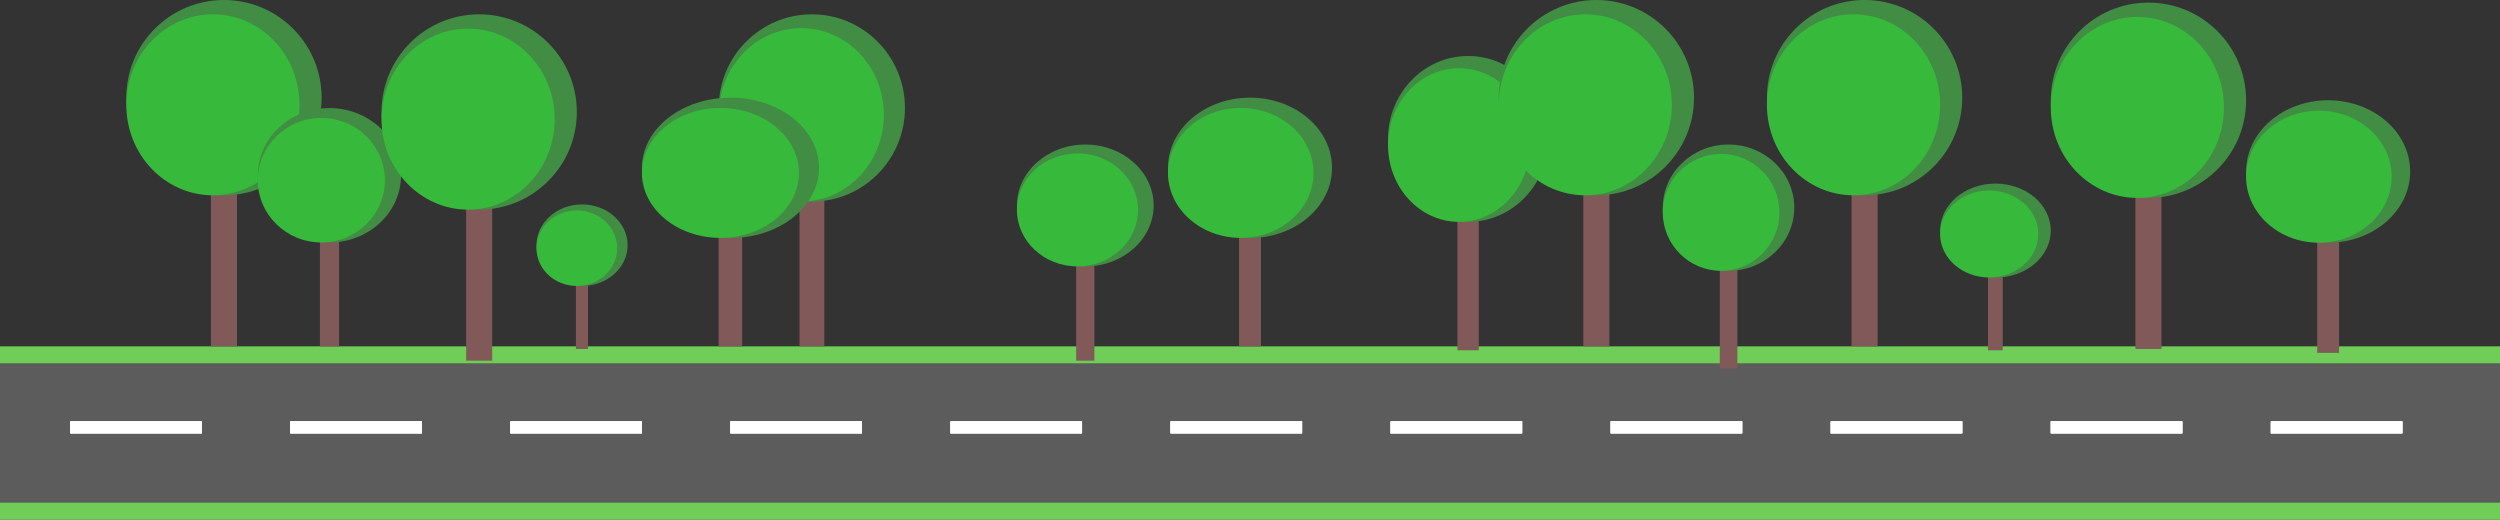 <?xml version="1.0" encoding="utf-8"?>
<!-- Generator: Adobe Illustrator 26.2.1, SVG Export Plug-In . SVG Version: 6.00 Build 0)  -->
<svg version="1.1" id="Layer_1" xmlns="http://www.w3.org/2000/svg" xmlns:xlink="http://www.w3.org/1999/xlink" x="0px" y="0px"
	 viewBox="0 0 1920 399.1" style="enable-background:new 0 0 1920 399.1;" xml:space="preserve">
<rect x="0" y="0" width="1920" height="399.1" fill="#333333" stroke="none"/>
<style type="text/css">
	.st0{fill:#5C5C5C;}
	.st1{fill:#70CD58;}
	.st2{fill:#FFFFFF;}
	.st3{fill:#815959;}
	.st4{fill:#408D43;}
	.st5{fill:#37B93C;}
</style>
<rect y="279.1" class="st0" width="1920" height="107"/>
<rect y="266" class="st1" width="1920" height="13.1"/>
<rect y="386" class="st1" width="1920" height="13.1"/>
<rect x="54" y="323.6" class="st2" width="101" height="9.2"/>
<rect x="54" y="323.6" class="st2" width="101" height="9.2"/>
<rect x="54" y="323.6" class="st2" width="101" height="9.2"/>
<rect x="54" y="323.6" class="st2" width="101" height="9.2"/>
<rect x="223" y="323.6" class="st2" width="101" height="9.2"/>
<rect x="223" y="323.6" class="st2" width="101" height="9.2"/>
<rect x="223" y="323.6" class="st2" width="101" height="9.2"/>
<rect x="223" y="323.6" class="st2" width="101" height="9.2"/>
<rect x="392" y="323.6" class="st2" width="101" height="9.2"/>
<rect x="392" y="323.6" class="st2" width="101" height="9.2"/>
<rect x="392" y="323.6" class="st2" width="101" height="9.2"/>
<rect x="392" y="323.6" class="st2" width="101" height="9.2"/>
<rect x="561" y="323.6" class="st2" width="101" height="9.2"/>
<rect x="561" y="323.6" class="st2" width="101" height="9.2"/>
<rect x="561" y="323.6" class="st2" width="101" height="9.2"/>
<rect x="561" y="323.6" class="st2" width="101" height="9.2"/>
<rect x="730" y="323.6" class="st2" width="101" height="9.2"/>
<rect x="730" y="323.6" class="st2" width="101" height="9.2"/>
<rect x="730" y="323.6" class="st2" width="101" height="9.2"/>
<rect x="730" y="323.6" class="st2" width="101" height="9.2"/>
<rect x="899" y="323.6" class="st2" width="101" height="9.2"/>
<rect x="899" y="323.6" class="st2" width="101" height="9.2"/>
<rect x="899" y="323.6" class="st2" width="101" height="9.2"/>
<rect x="899" y="323.6" class="st2" width="101" height="9.2"/>
<rect x="1068" y="323.6" class="st2" width="101" height="9.2"/>
<rect x="1068" y="323.6" class="st2" width="101" height="9.2"/>
<rect x="1068" y="323.6" class="st2" width="101" height="9.2"/>
<rect x="1068" y="323.6" class="st2" width="101" height="9.2"/>
<rect x="1237" y="323.6" class="st2" width="101" height="9.2"/>
<rect x="1237" y="323.6" class="st2" width="101" height="9.2"/>
<rect x="1237" y="323.6" class="st2" width="101" height="9.2"/>
<rect x="1237" y="323.6" class="st2" width="101" height="9.2"/>
<rect x="1406" y="323.6" class="st2" width="101" height="9.2"/>
<rect x="1406" y="323.6" class="st2" width="101" height="9.2"/>
<rect x="1406" y="323.6" class="st2" width="101" height="9.2"/>
<rect x="1406" y="323.6" class="st2" width="101" height="9.2"/>
<rect x="1575" y="323.6" class="st2" width="101" height="9.2"/>
<rect x="1575" y="323.6" class="st2" width="101" height="9.2"/>
<rect x="1575" y="323.6" class="st2" width="101" height="9.2"/>
<rect x="1575" y="323.6" class="st2" width="101" height="9.2"/>
<rect x="1744" y="323.6" class="st2" width="101" height="9.2"/>
<rect x="1744" y="323.6" class="st2" width="101" height="9.2"/>
<rect x="1744" y="323.6" class="st2" width="101" height="9.2"/>
<rect x="1744" y="323.6" class="st2" width="101" height="9.2"/>
<rect x="162" y="136" class="st3" width="20" height="130"/>
<circle class="st4" cx="172" cy="75" r="75"/>
<ellipse class="st5" cx="163.5" cy="80.5" rx="66.5" ry="69.5"/>
<rect x="442.3" y="213.8" class="st3" width="9.3" height="54.2"/>
<ellipse class="st4" cx="447" cy="188.3" rx="35" ry="31.3"/>
<ellipse class="st5" cx="443" cy="190.6" rx="31" ry="29"/>
<rect x="1526.8" y="206.4" class="st3" width="11.3" height="62.6"/>
<ellipse class="st4" cx="1532.5" cy="177.1" rx="42.5" ry="36.1"/>
<ellipse class="st5" cx="1527.7" cy="179.7" rx="37.7" ry="33.4"/>
<rect x="1119.3" y="158.5" class="st3" width="16.4" height="110.5"/>
<ellipse class="st4" cx="1127.5" cy="106.7" rx="61.5" ry="63.7"/>
<ellipse class="st5" cx="1120.5" cy="111.4" rx="54.5" ry="59"/>
<rect x="1320.8" y="198.9" class="st3" width="13.5" height="84.1"/>
<ellipse class="st4" cx="1327.5" cy="159.5" rx="50.5" ry="48.5"/>
<ellipse class="st5" cx="1321.8" cy="163.1" rx="44.8" ry="44.9"/>
<rect x="1779.6" y="176.2" class="st3" width="16.8" height="94.8"/>
<ellipse class="st4" cx="1788" cy="131.7" rx="63" ry="54.7"/>
<ellipse class="st5" cx="1780.9" cy="135.7" rx="55.9" ry="50.7"/>
<rect x="1640" y="138" class="st3" width="20" height="130"/>
<circle class="st4" cx="1650" cy="77" r="75"/>
<ellipse class="st5" cx="1641.5" cy="82.5" rx="66.5" ry="69.5"/>
<rect x="1422" y="136" class="st3" width="20" height="130"/>
<circle class="st4" cx="1432" cy="75" r="75"/>
<ellipse class="st5" cx="1423.5" cy="80.5" rx="66.5" ry="69.5"/>
<rect x="1216" y="136" class="st3" width="20" height="130"/>
<circle class="st4" cx="1226" cy="75" r="75"/>
<ellipse class="st5" cx="1217.5" cy="80.5" rx="66.5" ry="69.5"/>
<rect x="951.6" y="172.7" class="st3" width="16.8" height="93.3"/>
<ellipse class="st4" cx="960" cy="128.9" rx="63" ry="53.9"/>
<ellipse class="st5" cx="952.9" cy="132.8" rx="55.9" ry="49.9"/>
<rect x="245.7" y="176.6" class="st3" width="14.7" height="89.4"/>
<ellipse class="st4" cx="253" cy="134.6" rx="55" ry="51.6"/>
<ellipse class="st5" cx="246.8" cy="138.4" rx="48.8" ry="47.8"/>
<rect x="826.5" y="195.9" class="st3" width="14" height="81.1"/>
<ellipse class="st4" cx="833.5" cy="157.8" rx="52.5" ry="46.8"/>
<ellipse class="st5" cx="827.5" cy="161.2" rx="46.5" ry="43.4"/>
<rect x="358" y="147" class="st3" width="20" height="130"/>
<circle class="st4" cx="368" cy="86" r="75"/>
<ellipse class="st5" cx="359.5" cy="91.5" rx="66.5" ry="69.5"/>
<rect x="614" y="141.4" class="st3" width="19.1" height="124.6"/>
<ellipse class="st4" cx="623.5" cy="82.9" rx="71.5" ry="71.9"/>
<ellipse class="st5" cx="615.4" cy="88.2" rx="63.4" ry="66.6"/>
<rect x="551.9" y="172.7" class="st3" width="18.1" height="93.3"/>
<ellipse class="st4" cx="561" cy="128.9" rx="68" ry="53.9"/>
<ellipse class="st5" cx="553.3" cy="132.8" rx="60.3" ry="49.9"/>
</svg>
